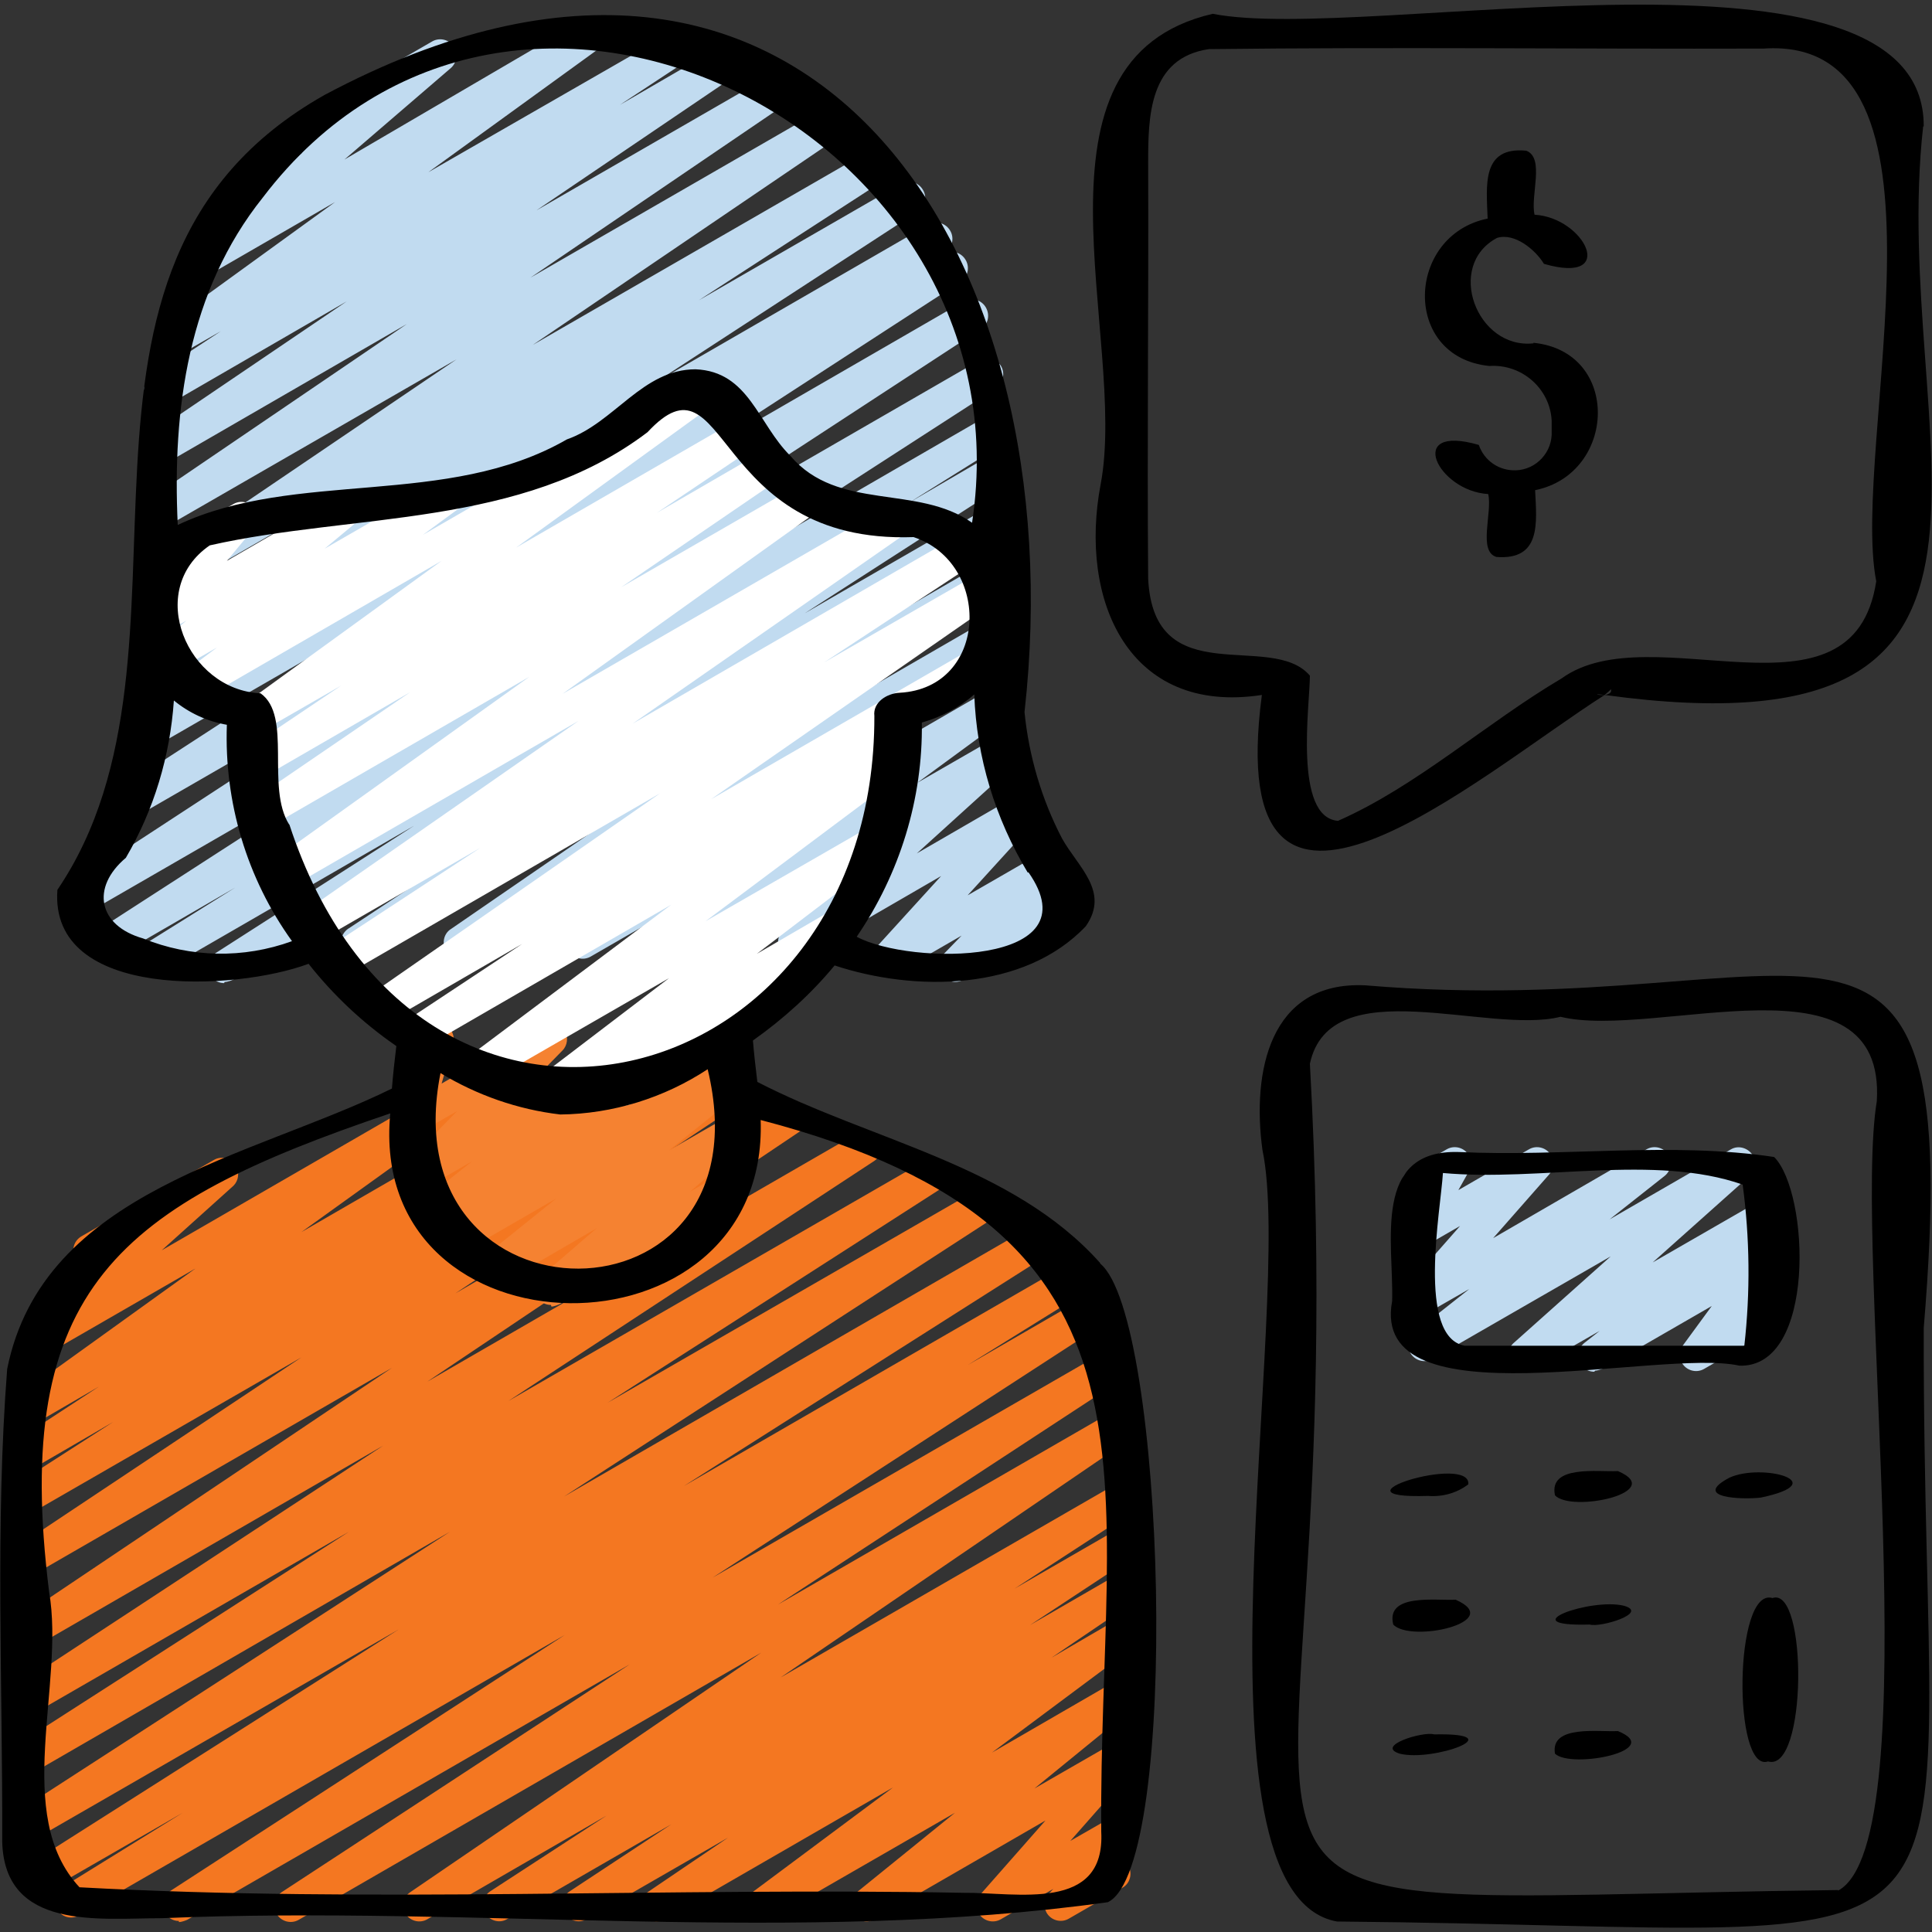 <?xml version="1.0" encoding="UTF-8"?>
<svg id="Layer_1" data-name="Layer 1" xmlns="http://www.w3.org/2000/svg" viewBox="0 0 35 35">
  <rect x="0" y="0" width="35" height="35" fill="#333333" stroke="none"/>
  <defs>
    <style>
      .cls-1 {
        fill: #f47721;
      }

      .cls-1, .cls-2, .cls-3, .cls-4, .cls-5 {
        stroke-width: 0px;
      }

      .cls-3 {
        fill: #fff;
      }

      .cls-4 {
        fill: #f58231;
      }

      .cls-5 {
        fill: #c1dbf0;
      }
    </style>
  </defs>
  <path class="cls-1" d="m3.24,34.8c-.16,0-.29-.13-.29-.29,0-.1.05-.19.13-.25l7.15-4.64-8.8,5.08c-.14.08-.32.03-.4-.12-.07-.13-.03-.3.1-.39l2.18-1.35-2.48,1.43c-.14.08-.32.03-.4-.11-.08-.14-.04-.31.1-.39l6.69-4.25-6.61,3.81c-.14.08-.32.02-.4-.12-.07-.13-.03-.3.09-.38l7.85-5.08-7.54,4.36c-.14.08-.32.03-.4-.1-.08-.14-.04-.31.1-.4l6.01-3.86-5.7,3.29c-.14.08-.32.03-.4-.11-.08-.13-.04-.3.09-.39l6.63-4.35-6.32,3.65c-.14.08-.32.03-.4-.11-.08-.13-.04-.3.09-.39l6.79-4.56-6.48,3.74c-.14.08-.32.03-.4-.11-.08-.13-.04-.3.09-.39l5.15-3.43-4.84,2.79c-.14.08-.32.03-.4-.11-.08-.13-.04-.31.09-.39l1.74-1.12-1.43.83c-.14.08-.32.03-.4-.11-.08-.13-.04-.3.09-.39l1.48-.97-1.17.68c-.14.08-.32.03-.4-.11-.07-.13-.04-.29.08-.38l3.24-2.33-2.74,1.58c-.14.08-.32.02-.4-.12-.06-.12-.04-.26.05-.35l1.3-1.17c-.15.07-.32,0-.39-.14-.07-.14-.02-.3.11-.38l2.41-1.39c.14-.08.32-.02.4.12.06.12.04.26-.05.35l-1.3,1.17,5.45-3.15c.14-.08.32-.03.4.11.07.13.04.29-.08.38l-3.24,2.33,4.88-2.82c.14-.08.32-.04.4.1.08.14.04.31-.09.4l-1.48.97,2.55-1.47c.14-.08.32-.04.4.1s.04.32-.1.4h0l-1.74,1.13,2.81-1.62c.14-.08.32-.04.4.1.08.14.04.31-.09.39l-5.15,3.43,5.97-3.45c.14-.08.32-.03.4.11.07.13.03.3-.09.38l-6.79,4.56,7.79-4.5c.14-.08.32-.03.4.11.08.13.04.3-.09.39l-6.63,4.35,7.51-4.33c.14-.08.32-.03.4.1.08.14.04.31-.1.4l-6.01,3.86,6.75-3.89c.14-.08.32-.03.4.11.07.13.03.3-.09.39l-7.85,5.09,8.55-4.94c.14-.08.32-.03.4.11.07.13.03.3-.09.39l-6.69,4.25,7.03-4.06c.14-.08.32-.03.4.12.07.13.03.3-.1.39l-2.19,1.36,2.23-1.29c.14-.08.32-.04.4.1s.04.32-.1.4l-7.15,4.64,7.18-4.14c.14-.08.32-.03.4.11.08.13.04.3-.09.39l-6.31,4.13,6.1-3.52c.14-.08.32-.03.4.11.08.13.04.3-.09.39l-6.36,4.34,6.05-3.49c.14-.08.32-.02.4.12.07.13.03.29-.09.38l-2.12,1.38,1.82-1.05c.14-.08.32-.03.4.11.07.13.03.3-.09.38l-1.85,1.22,1.54-.89c.14-.08.32-.03.4.11.07.13.03.3-.09.38l-1.46.99,1.15-.67c.14-.08.32-.03.4.11.07.13.04.29-.08.38l-2.55,1.9,2.23-1.29c.14-.08.32-.03.4.11.07.12.04.28-.07.37l-1.79,1.46,1.46-.84c.14-.08.32-.03.4.11.06.11.05.25-.03.34l-1.18,1.34.82-.47c.14-.08.32-.03.4.11.06.11.05.24-.03.33l-.29.35c.15.06.23.23.17.38-.02.06-.07.12-.13.15l-.97.56c-.14.08-.32.03-.4-.11-.06-.11-.05-.24.03-.33l.09-.1-.95.55c-.14.08-.32.03-.4-.11-.06-.11-.05-.24.03-.34l1.18-1.34-3.1,1.79c-.14.08-.32.03-.4-.11-.07-.12-.04-.28.07-.37l1.79-1.45-3.35,1.93c-.14.08-.32.03-.4-.11-.07-.13-.04-.29.08-.38l2.55-1.9-4.14,2.39c-.14.08-.32.03-.4-.11-.07-.13-.03-.3.09-.38l1.46-.99-2.57,1.48c-.14.08-.32.02-.4-.12-.07-.13-.03-.29.09-.38l1.85-1.22-2.98,1.72c-.14.08-.32.02-.4-.12-.07-.13-.03-.29.09-.38l2.12-1.38-3.25,1.88c-.14.08-.32.03-.4-.11-.07-.13-.04-.29.09-.38l6.36-4.34-8.38,4.84c-.14.08-.32.03-.4-.11-.07-.13-.03-.3.09-.39l6.31-4.13-8.02,4.63s-.09.04-.15.04h0Z"/>
  <path class="cls-4" d="m9.98,23.64c-.16,0-.29-.13-.29-.29,0-.08.04-.17.1-.22l1.02-.88-1.72,1c-.14.08-.32.03-.4-.11-.07-.12-.04-.28.07-.37l1.32-1.06-1.68.97c-.14.08-.32.03-.4-.11-.08-.13-.04-.3.08-.38l.2-.14-.24.14c-.14.08-.32.03-.4-.11-.07-.12-.04-.28.07-.37l.84-.67-.8.46c-.14.08-.32.03-.4-.11-.07-.11-.05-.26.04-.35l.89-.91-.63.36c-.1.06-.23.05-.33-.02-.09-.07-.13-.2-.1-.31l.27-.89c-.05-.03-.1-.07-.13-.12-.08-.14-.03-.32.11-.4l.31-.18c.14-.08.32-.03.4.11.04.07.05.15.03.23l-.21.72,1.83-1.06c.14-.08.32-.03.4.11.07.11.05.26-.04.35l-.89.91,2.39-1.38c.14-.08.32-.03.4.11.07.12.04.28-.07.37l-.84.67,1.87-1.08c.14-.08.32-.03.4.11.07.13.04.29-.08.38l-.22.16c.15-.06.32.02.38.17.05.12.01.25-.09.33l-1.32,1.06,1.06-.61c.14-.08.32-.03.4.11.07.12.04.28-.06.37l-1.02.88.48-.28c.14-.09.32-.05.4.09.09.14.05.32-.09.4,0,0-.01,0-.02.01l-3.14,1.82s-.09.04-.14.04h0Z"/>
  <path class="cls-5" d="m4.06,17.81c-.16,0-.29-.13-.29-.29,0-.1.05-.19.13-.25l3.6-2.31-4.62,2.67c-.14.08-.32.04-.4-.1s-.04-.32.1-.4h0l1.68-1.05-2.14,1.24c-.14.08-.32.04-.4-.1-.08-.14-.04-.32.1-.4h0l6.1-3.94-6.34,3.66c-.14.08-.32.03-.4-.11-.08-.14-.04-.31.09-.39l7.27-4.75-6.03,3.48c-.14.08-.32.03-.4-.12-.07-.13-.03-.3.09-.38l5.47-3.55-4.87,2.81c-.14.08-.32.02-.4-.12-.07-.13-.03-.3.1-.38l.34-.21c-.15.05-.32-.03-.37-.18-.05-.13,0-.27.12-.35l4.76-3.1-4.39,2.54c-.14.08-.32.03-.4-.11-.07-.13-.03-.3.09-.39l3.43-2.22-3.12,1.8c-.14.08-.32.04-.4-.1-.08-.13-.04-.31.09-.39l5.62-3.81-5.31,3.06c-.14.08-.32.04-.4-.1-.08-.13-.04-.31.09-.39l4.72-3.21-4.41,2.55c-.14.08-.32.03-.4-.12-.07-.13-.03-.29.09-.38l3.63-2.46-3.23,1.87c-.14.08-.32.03-.4-.11-.08-.13-.04-.31.09-.39l1.26-.83-.77.44c-.14.08-.32.03-.4-.11-.07-.13-.04-.29.08-.38l3.16-2.29-2.25,1.3c-.14.08-.32.03-.4-.11-.07-.12-.04-.28.06-.37l1.99-1.71c-.16.03-.31-.07-.34-.23-.02-.12.03-.25.14-.31l2.56-1.48c.14-.08.32-.03.4.11.07.12.04.28-.06.37l-1.93,1.66L10.6.34c.14-.08.32-.03.4.11.07.13.04.29-.08.38l-3.16,2.29L12.18.58c.14-.08.32-.03.4.11.07.13.03.3-.09.38l-1.26.83,1.81-1.05c.14-.08.32-.03.4.11.08.13.04.3-.09.39l-3.63,2.46,4.3-2.48c.14-.08.32-.03.4.11.07.13.04.3-.09.38l-4.72,3.21,5.34-3.08c.14-.08.32-.04.4.1.08.13.04.31-.09.39l-5.61,3.81,6.14-3.54c.14-.08.32-.02.4.12.07.13.03.3-.09.38l-3.44,2.23,3.66-2.11c.14-.08.32-.03.4.11.08.13.04.3-.09.39l-4.76,3.1,4.95-2.86c.14-.08.32-.03.4.12.07.13.03.3-.1.39l-.17.11.15-.09c.14-.08.32-.03.4.12.07.13.03.3-.09.38l-5.47,3.55,5.52-3.19c.14-.08.32-.03.4.11.08.14.04.31-.09.39l-7.27,4.75,7.24-4.18c.14-.08.32-.03.4.11.07.13.03.3-.09.39l-6.1,3.94,5.91-3.42c.14-.08.32-.03.4.11.08.13.03.31-.1.39l-1.68,1.05,1.39-.81c.14-.08.32-.03.4.12.07.13.03.3-.09.38l-3.6,2.32,3.29-1.9c.14-.08.32-.03.4.11.07.13.03.3-.09.39l-3.41,2.25,3.1-1.79c.14-.08.32-.04.4.1.08.13.04.31-.09.39l-3.65,2.51,3.34-1.93c.14-.08.32-.03.4.11.07.13.04.29-.08.38l-3.54,2.66,3.3-1.91c.14-.08.32-.03.4.11.07.13.04.29-.08.38l-1.65,1.21,1.46-.84c.14-.08.32-.03.4.12.06.12.04.26-.05.35l-1.82,1.65,1.78-1.03c.12-.07.28-.04.37.07.09.11.09.27-.01.38l-1.22,1.34,1.37-.79c.14-.08.32-.03.4.1.07.11.05.26-.04.35l-.33.34.33-.19c.14-.08.32-.03.4.11.08.14.03.32-.11.4l-2.1,1.21c-.14.08-.32.03-.4-.11-.07-.11-.05-.26.04-.35l.33-.34-1.23.71c-.14.08-.32.03-.4-.11-.06-.11-.05-.25.04-.34l1.22-1.34-2.52,1.46c-.14.08-.32.03-.4-.12-.06-.12-.04-.26.05-.35l1.82-1.65-3.68,2.12c-.14.08-.32.03-.4-.11-.07-.13-.04-.29.08-.38l1.65-1.21-2.95,1.7c-.14.08-.32.03-.4-.11-.07-.13-.04-.29.08-.38l3.55-2.66-5.45,3.14c-.14.08-.32.04-.4-.1-.08-.13-.04-.31.09-.39l3.65-2.51-5.21,3.01c-.14.08-.32.03-.4-.11-.07-.13-.03-.3.09-.39l3.41-2.25-5.49,3.17s-.09.04-.15.04h0Z"/>
  <path class="cls-5" d="m28.88,24.85c-.16,0-.29-.13-.29-.29,0-.09.04-.17.11-.23l.28-.22-1.22.7c-.14.08-.32.02-.4-.12-.06-.11-.04-.26.05-.35l1.77-1.58-3.23,1.86c-.14.08-.32.03-.4-.11-.07-.13-.04-.28.07-.37l1-.79-.82.47c-.14.08-.32.03-.4-.11-.06-.11-.05-.24.03-.34l1.02-1.16-.66.38c-.14.08-.32.03-.4-.11-.05-.09-.05-.2,0-.29l.25-.44c-.16-.02-.27-.17-.25-.33.01-.09.06-.17.14-.21l.68-.39c.14-.08.32-.03.4.11.05.09.05.2,0,.29l-.19.34,1.28-.74c.14-.08.32-.03.4.11.06.11.05.24-.03.34l-1.02,1.16,2.78-1.61c.14-.08.32-.03.4.11.07.12.04.28-.07.37l-1,.79,2.2-1.27c.14-.08.32-.02.4.12.06.11.04.26-.05.35l-1.77,1.58,1.98-1.14c.14-.08.32-.03.4.11.07.12.04.28-.07.37l-.29.24c.15-.06.32.01.38.16.04.09.02.2-.04.28l-.52.71.14-.08c.14-.07.32-.02.4.12.07.13.03.3-.1.38l-1.35.78c-.14.08-.32.03-.4-.11-.06-.1-.05-.22.02-.32l.52-.71-1.96,1.13s-.1.04-.15.04h0Z"/>
  <path class="cls-3" d="m9.85,20.1c-.16,0-.29-.13-.29-.29,0-.09.04-.18.12-.23l2.44-1.86-3.28,1.89c-.14.08-.32.03-.4-.11-.07-.13-.04-.29.08-.38l3.64-2.73-4.46,2.58c-.14.08-.32.03-.4-.11-.07-.13-.03-.3.09-.39l2.07-1.37-2.4,1.39c-.14.08-.32.03-.4-.11-.08-.13-.04-.3.09-.39l5.21-3.62-5.71,3.3c-.14.08-.32.04-.4-.1-.08-.14-.04-.31.09-.4l2.76-1.81-2.91,1.68c-.14.08-.32.03-.4-.11-.08-.13-.04-.3.09-.39l5-3.48-5.21,3.01c-.14.08-.32.03-.4-.11-.07-.13-.04-.29.08-.38l4.64-3.32-4.69,2.71c-.14.08-.32.03-.4-.11-.07-.13-.04-.29.09-.38l2.84-1.94-2.68,1.55c-.14.08-.32.03-.4-.11-.08-.13-.04-.3.09-.39l1.74-1.17-1.46.84c-.14.08-.32.03-.4-.11-.07-.13-.04-.29.08-.38l3.6-2.61-4.39,2.54c-.14.08-.32.03-.4-.11-.08-.13-.04-.29.08-.38l.64-.48-.75.43c-.14.08-.32.03-.4-.11-.07-.12-.04-.28.07-.37l.53-.44-.4.23c-.14.08-.32.03-.4-.11-.06-.11-.05-.24.03-.33l.56-.67c-.16,0-.29-.13-.29-.29,0-.1.06-.2.15-.25l1.2-.69c.14-.08.32-.03.4.11.06.11.05.24-.03.33l-.49.59,1.97-1.14c.14-.08.32-.03.4.11.07.12.04.28-.07.37l-.53.44,2.1-1.21c.14-.08.32-.03.4.11.08.13.04.29-.08.38l-.64.47,4.97-2.87c.14-.08.32-.03.4.11.07.13.04.29-.08.38l-3.6,2.61,3.98-2.3c.14-.08.32-.03.4.11.08.13.04.3-.09.39l-1.74,1.17,1.88-1.09c.14-.08.32-.03.4.11.08.13.04.3-.09.39l-2.84,1.94,3.26-1.88c.14-.08.32-.03.4.11.07.13.04.29-.08.38l-4.64,3.32,5.96-3.44c.14-.08.32-.03.4.11.08.13.04.3-.09.39l-5,3.48,5.91-3.42c.14-.08.32-.02.4.12.07.13.03.3-.09.38l-2.75,1.81,2.85-1.64c.14-.08.32-.03.4.11.08.13.04.3-.09.39l-5.21,3.62,4.76-2.75c.14-.08.32-.02.4.12.07.13.03.29-.09.38l-2.07,1.37.23-.13c.14-.08.32-.03.4.11.07.13.04.29-.08.38l-3.65,2.73,3.04-1.75c.14-.08.32-.03.4.11.07.13.04.28-.07.37l-2.44,1.86,1.41-.82c.14-.08.32-.03.4.11.07.13.04.29-.08.38l-1.26.96s.08.06.1.11c.08.14.03.32-.11.4l-2.72,1.57c-.14.08-.32.03-.4-.11-.07-.13-.04-.29.08-.38l.33-.25-1.46.84s-.09.04-.14.04h0Z"/>
  <g>
    <path class="cls-2" d="m19.93,22.88c-1.59-1.78-4.14-2.21-6.21-3.28-.03-.25-.06-.5-.08-.75.55-.39,1.05-.84,1.48-1.36,1.45.48,3.43.47,4.55-.71.44-.63-.14-1.07-.43-1.59-.37-.71-.6-1.49-.68-2.29.93-8.29-3.85-15.89-12.68-11.18C.33,4.85,3.99,11.77,1.04,16.12c-.15,2.01,3.24,1.83,4.55,1.34.45.57.98,1.07,1.59,1.49-.03.25-.06.51-.08.77-2.54,1.25-6.32,1.84-6.97,5.08-.22,2.83-.08,5.72-.09,8.56.04,1.62,1.76,1.39,2.89,1.39,5.68-.24,11.56.49,17.14-.29,1.32-.64,1.05-10.6-.14-11.57h0Zm-1.3-7.08c1.2,1.71-2.15,1.69-3.11,1.17.78-1.14,1.2-2.5,1.18-3.88.35-.1.68-.27.95-.51.04,1.14.38,2.25.97,3.23ZM4.76,3.58c4.53-5.96,13.93-1.19,12.85,5.89-.99-.7-2.43-.2-3.29-1.21-.59-.58-.75-1.53-1.72-1.57-.96,0-1.47.97-2.33,1.27-2.17,1.25-4.91.54-7.05,1.55-.1-2.1.19-4.24,1.54-5.93h0Zm-2.17,13.42c-.81-.23-.95-.92-.31-1.46.51-.87.8-1.84.87-2.85.28.23.61.38.96.44-.05,1.4.36,2.78,1.18,3.92-.88.32-1.84.3-2.7-.05Zm2.65-2.06c-.43-.68.06-1.97-.52-2.38-1.33-.06-2.1-1.87-.92-2.68,2.61-.59,5.64-.31,7.93-2.05,1.47-1.58,1.13,2.03,4.82,1.9,1.42.47,1.36,2.73-.25,2.82-.23.01-.49.17-.46.42.02,6.92-8.27,9.09-10.6,1.96h0Zm4.91,5.25c.95-.01,1.88-.3,2.67-.82,1.16,4.81-5.78,4.8-4.84.07.66.4,1.4.66,2.17.75Zm9.8,12.99c.08,1.47-1.53,1.1-2.5,1.11-5.32-.1-10.72.19-16.01-.1-1.22-1.31-.26-3.67-.55-5.35-.69-5.51,1.27-7.01,6.18-8.67-.43,4.54,6.86,4.59,6.71.12,7.71,2.01,6.12,6.44,6.17,12.89h0Z"/>
    <path class="cls-2" d="m34.85,24.06c.77-9.22-1.95-5.52-10.12-6.21-1.74-.08-2.05,1.58-1.86,2.98.59,2.79-1.48,13.47,1.35,13.98,12.58.11,10.61,1.61,10.63-10.75h0Zm-1.55,10.18c-13.81.17-8.65,1.53-9.57-14.97.37-1.71,3.23-.52,4.54-.85,1.73.42,5.9-1.24,5.73,1.53-.44,2.66.97,13.4-.7,14.3h0Z"/>
    <path class="cls-2" d="m31.5,24.74c1.41.06,1.28-3.14.64-3.78-1.85-.28-3.83,0-5.71-.09-1.58-.05-1.18,1.64-1.21,2.7-.42,2.24,4.84.85,6.29,1.17Zm-4.96-.36c-.88-.15-.44-2.46-.4-3.13,1.76.16,3.83-.35,5.43.21.13.97.14,1.95.03,2.92h-5.06Z"/>
    <path class="cls-2" d="m34.85,2.29c.02-3.71-10.1-1.49-12.88-2.04-3.58.83-1.53,5.87-2.03,8.52-.4,2.1.5,4.19,2.92,3.82-.73,5.55,3.93,1.45,6.21,0-.12.01-.24-.03,0,0,.07-.06.12-.1.11-.11.03.07-.04.1-.11.11,8.53,1.17,5.14-4.67,5.77-10.3h0Zm-.86,8.24c-.42,2.75-4.07.58-5.7,1.76-1.37.81-2.62,1.95-4.05,2.58-.81-.06-.51-2.11-.51-2.63-.7-.82-2.83.33-2.93-1.76-.02-2.5.01-5.01,0-7.52,0-.84.01-1.91,1.1-2.07,3.34-.04,6.7,0,10.05-.01,3.72-.25,1.56,7.2,2.04,9.65h0Z"/>
    <path class="cls-2" d="m29.31,26.65c-.35.02-1.26-.12-1.14.44.31.32,2.03-.06,1.14-.44Z"/>
    <path class="cls-2" d="m25.87,27.1c.26.02.52-.05.73-.21.05-.56-2.63.27-.73.21Z"/>
    <path class="cls-2" d="m31.9,27.13c1.33-.28.01-.63-.57-.36-.7.37.25.4.57.36Z"/>
    <path class="cls-2" d="m28.8,29.43c.19.06,1.08-.21.62-.34-.6-.15-2.07.38-.62.34Z"/>
    <path class="cls-2" d="m26.37,28.98c-.36.02-1.27-.12-1.13.45.32.34,2.04-.05,1.13-.45Z"/>
    <path class="cls-2" d="m29.31,31.36c-.34.02-1.23-.12-1.14.41.3.28,2-.06,1.14-.41Z"/>
    <path class="cls-2" d="m25.98,31.42c-.2-.06-1.08.21-.62.35.6.15,2.07-.38.62-.35Z"/>
    <path class="cls-2" d="m32.11,28.95c-.7-.21-.72,3.18-.08,2.96.71.21.72-3.18.08-2.96Z"/>
    <path class="cls-2" d="m27.78,6.22c-1.03.11-1.6-1.41-.66-1.91.32-.1.7.22.85.47,1.35.39.74-.84-.17-.89-.08-.34.19-1.03-.15-1.16-.82-.08-.72.64-.7,1.23-1.48.3-1.56,2.51.03,2.67.59-.04,1.1.41,1.13.99,0,.06,0,.13,0,.19.02.38-.28.7-.65.71-.3.01-.57-.17-.67-.46-1.35-.39-.74.84.17.89.08.33-.19,1.04.15,1.14.81.06.73-.61.7-1.21,1.48-.3,1.56-2.51-.03-2.67h0Z"/>
  </g>
</svg>